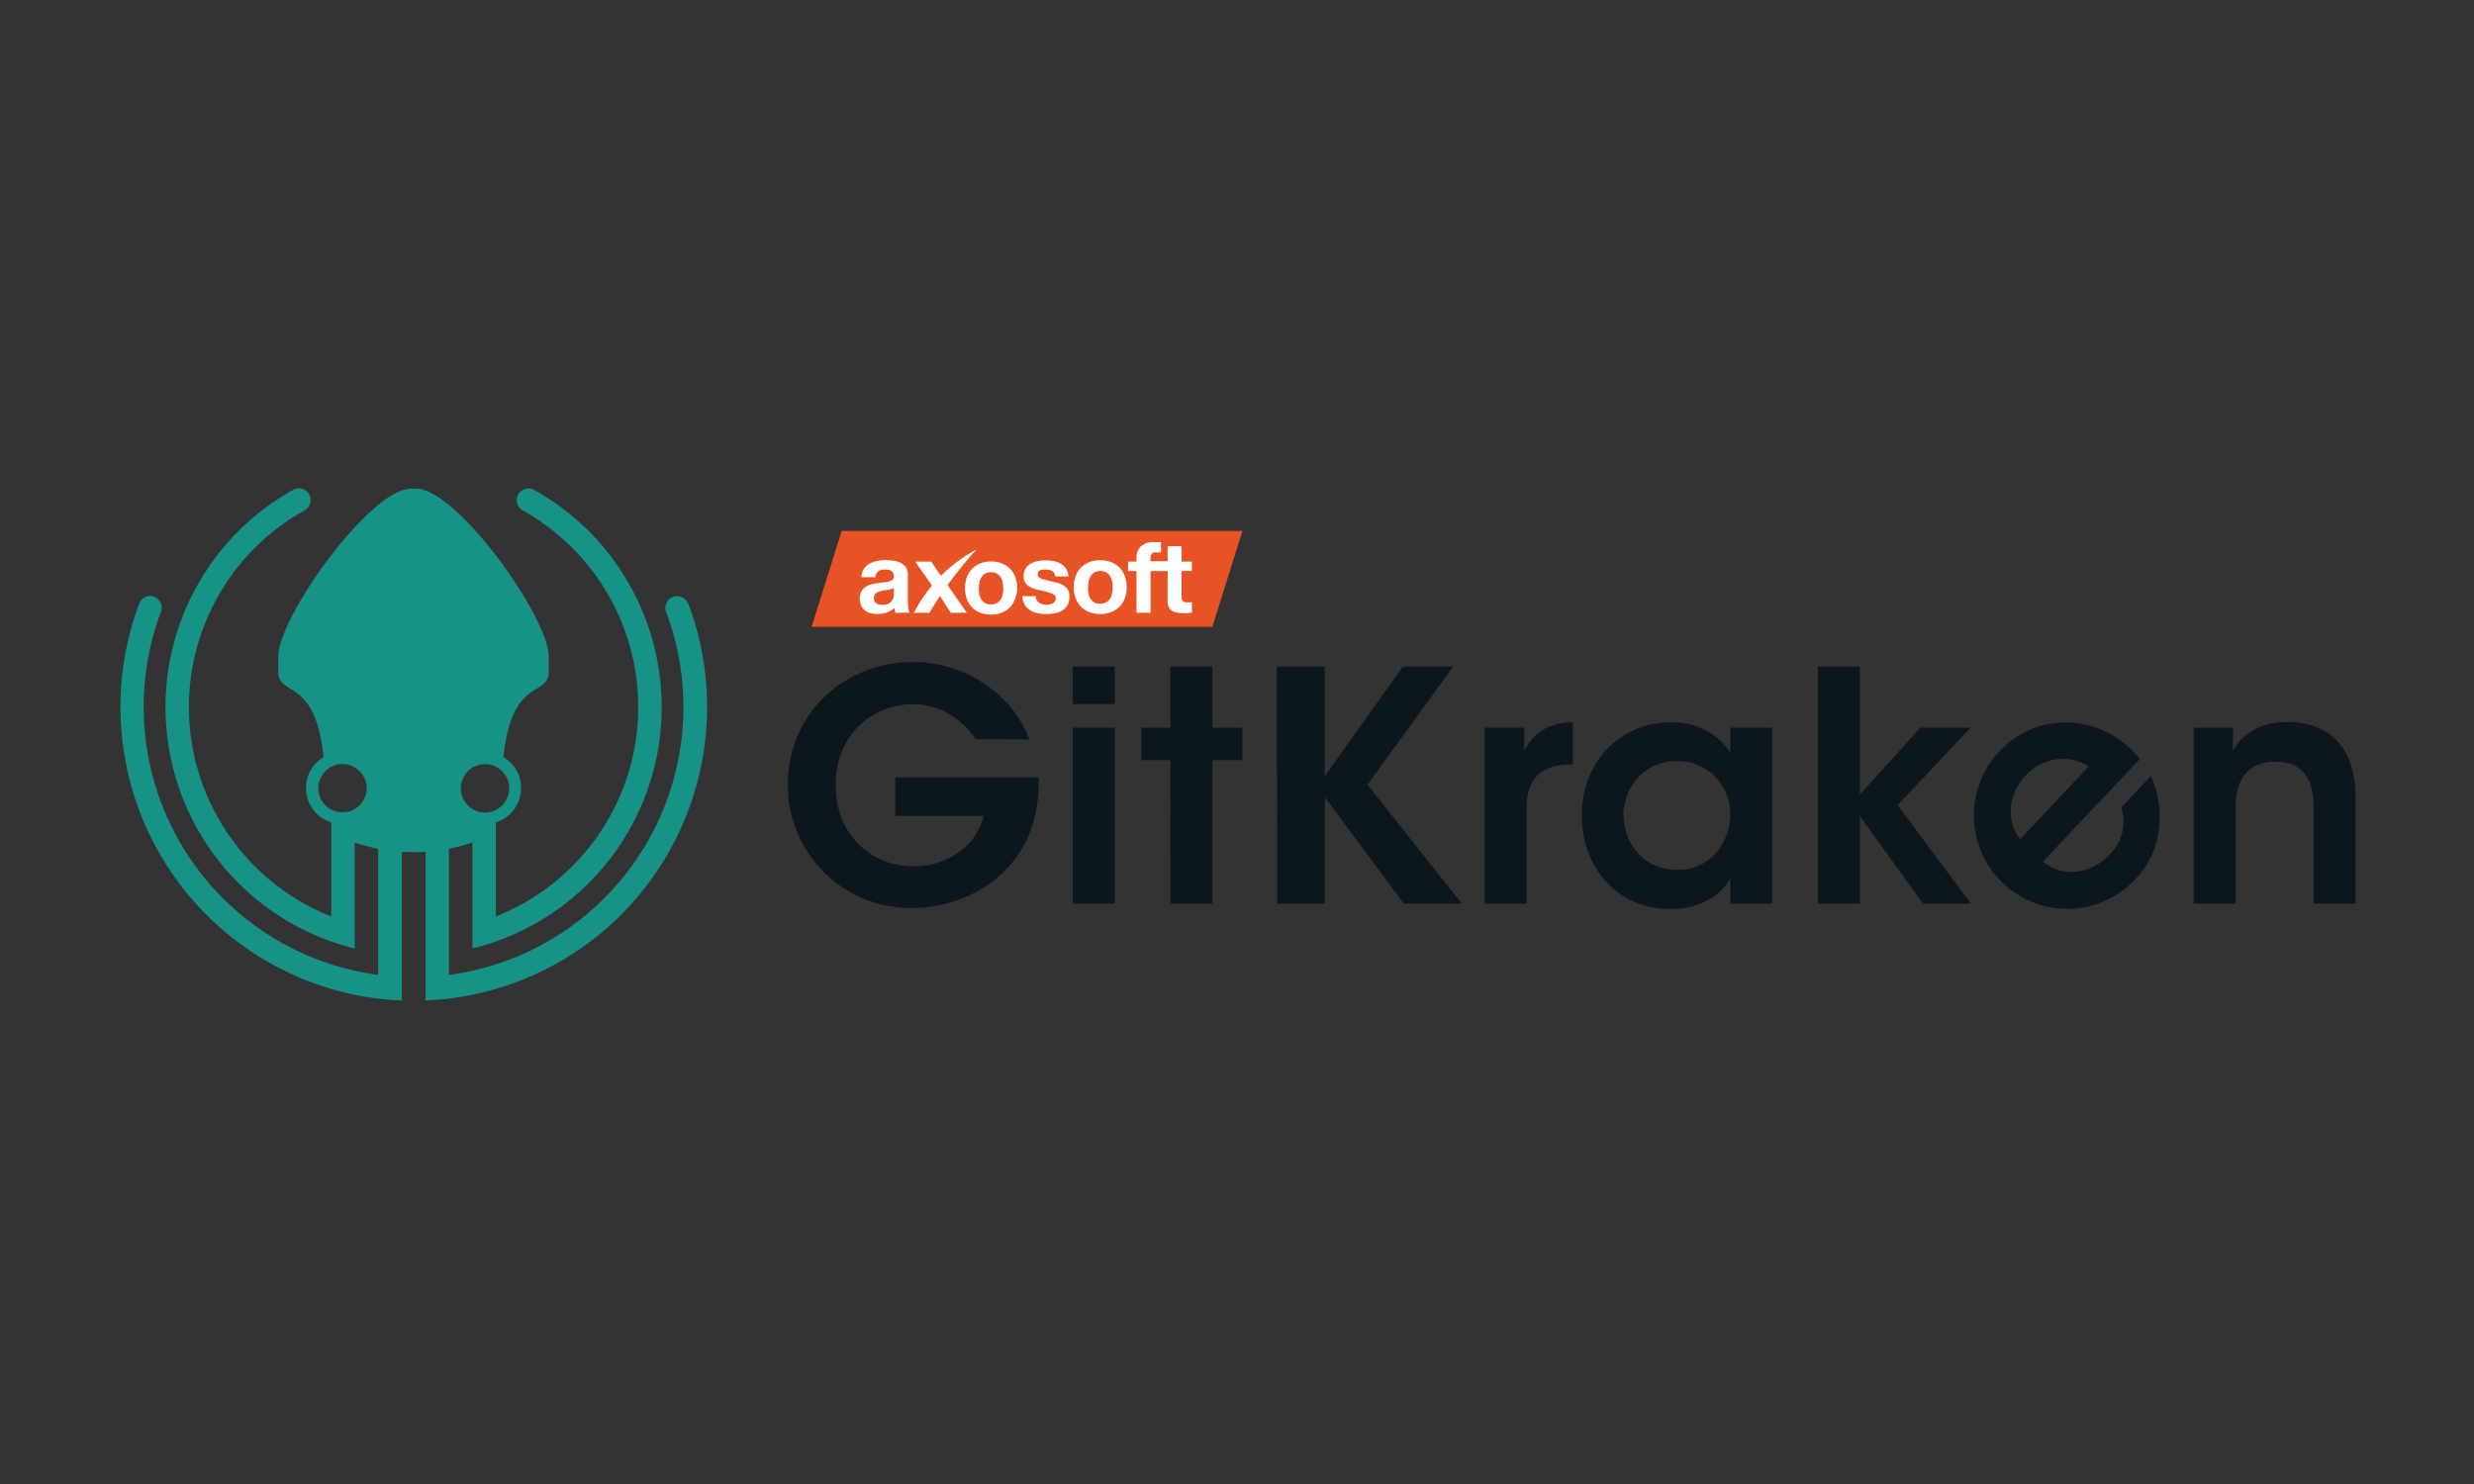 <?xml version="1.0" ?>
<svg xmlns="http://www.w3.org/2000/svg" viewBox="0 0 640 384">
	<rect x="0" y="0" width="640" height="384" fill="#333333" stroke="none"/>
	<g fill-rule="nonzero" fill="none">
		<path d="M252.346 191.297a19.927 19.927 0 0 0-4.552-5.01 18.441 18.441 0 0 0-11.755-4.057c-9.842 0-19.859 7.514-19.859 20.801 0 13.776 10.104 21.127 19.859 21.127a20.151 20.151 0 0 0 12.167-3.757 16.281 16.281 0 0 0 6.253-9.28h-22.86v-9.98h37.079a36.565 36.565 0 0 1-2.74 15.415c-5.714 12.774-18.87 18.397-29.85 18.397a31.702 31.702 0 0 1-22.866-9.183 31.795 31.795 0 0 1-9.41-22.801c0-18.322 14.569-31.66 32.44-31.66 13.755 0 25.985 8.767 30.012 20.038l-13.918-.05zM277.531 172.474h10.843v9.706H277.53v-9.706zm0 15.83h10.843v45.51H277.53v-45.51zM302.767 196.682h-7.503v-8.378h7.503v-15.83h10.855v15.83h7.778v8.378h-7.778v37.132H302.78zM330.33 172.474h12.33v28.428l20.283-28.428h12.98l-22.171 30.582 24.41 30.758h-15.006l-20.446-27.552v27.552h-12.33zM384.04 188.304h10.267v5.973c1.988-4.057 5.702-7.288 12.58-7.376v10.933h-.5c-7.616 0-11.505 3.57-11.505 11.446v24.534H384.04v-45.51zM458.447 233.814h-10.842v-6.55c-2.901 5.297-8.941 7.952-15.32 7.952-14.556 0-23.084-11.358-23.084-24.195 0-14.34 10.342-24.12 23.085-24.12 8.278 0 13.33 4.396 15.319 8.04v-6.637h10.842v45.51zm-38.404-22.542c0 5.635 4.052 13.775 13.756 13.775a12.853 12.853 0 0 0 12.08-7.3 15.546 15.546 0 0 0 1.738-6.375 14.119 14.119 0 0 0-1.25-6.387 13.33 13.33 0 0 0-12.656-8.04c-8.753 0-13.756 7.126-13.756 14.176l.088.15zM470.277 172.474h10.842v33.162l15.645-17.332h12.993l-18.87 20.037 18.957 25.448h-12.393l-16.332-22.63v22.655h-10.842z" fill="#0B161D"/>
		<path d="M528.502 222.943c5.64 4.647 13.018 2.743 17.22-1.828a11.733 11.733 0 0 0 3.002-12.173l7.678-8.127a25.731 25.731 0 0 1 1.988 14.54 22.554 22.554 0 0 1-6.04 12.197c-9.12 9.728-24.388 10.21-34.102 1.077-9.714-9.133-10.196-24.423-1.076-34.151a23.183 23.183 0 0 1 16.708-7.514c7.953-.113 14.556 3.28 19.696 9.405l-25.074 26.574zm11.78-24.545c-3.414-2.655-10.93-3.494-16.32 2.341-5.389 5.836-4.326 13.025-1.35 16.394l17.67-18.735zM567.482 188.304h10.179c0 1.991 0 3.895-.088 6.061 1.989-3.57 6.04-7.514 14.157-7.514 14.806.088 17.62 11.434 17.62 19.474v27.489h-10.83v-24.709c0-6.788-2.238-12.01-9.854-12.01s-10.342 5.222-10.342 11.597v25.122h-10.842v-45.51z" fill="#0B161D"/>
		<path d="M178.013 156.219a3.038 3.038 0 0 0-5.877 1.064c.001.363.065.723.188 1.065a70.006 70.006 0 0 1-5.457 60.543 69.812 69.812 0 0 1-50.73 33.382v-32.648c2.06-.409 4.09-.953 6.077-1.628v27.426c25.691-6.287 44.904-27.708 48.399-53.96 3.495-26.253-9.443-51.966-32.592-64.774a3.037 3.037 0 0 0-3.969 1.28 3.046 3.046 0 0 0 1.043 4.042c19.702 10.91 31.343 32.231 29.882 54.73-1.462 22.498-15.763 42.129-36.71 50.391v-24.32a9.34 9.34 0 0 0 6.528-8.842 9.157 9.157 0 0 0-4.565-8.04c2.176-20.989 11.73-15.453 11.73-22.128v-3.908c0-10.018-23.147-42.667-33.99-43.456h-2c-10.817.814-33.99 33.375-33.99 43.456v3.908c0 6.675 9.554 1.14 11.73 22.128a9.145 9.145 0 0 0-4.552 8.04 9.328 9.328 0 0 0 6.54 8.842v24.32c-20.945-8.265-35.243-27.897-36.702-50.395-1.459-22.499 10.184-43.818 29.887-54.726a3.046 3.046 0 0 0 1.088-4.077 3.037 3.037 0 0 0-4.027-1.245c-23.136 12.818-36.062 38.528-32.565 64.775 3.497 26.247 22.702 47.664 48.385 53.959v-27.426c1.983.675 4.01 1.22 6.065 1.628v32.636a69.837 69.837 0 0 1-50.726-33.386 70.031 70.031 0 0 1-5.473-60.54 3.032 3.032 0 0 0-1.651-3.857 2.935 2.935 0 0 0-1.25-.25 3.052 3.052 0 0 0-2.727 1.99A76.135 76.135 0 0 0 43.8 224.94c13.452 20.33 35.825 32.964 60.158 33.971v-38.496c1.087 0 3.076.087 3.076.087s2 0 3.076-.087v38.459c24.34-.992 46.724-13.622 60.18-33.957a76.098 76.098 0 0 0 7.774-68.735l-.05.038zm-56.974 43.343a6.246 6.246 0 0 1 7.899-.785 6.267 6.267 0 0 1 2.303 7.606 6.25 6.25 0 0 1-12.028-2.413 6.266 6.266 0 0 1 1.826-4.408zm-28.05 8.83a6.246 6.246 0 0 1-6.785 1.324 6.262 6.262 0 0 1-3.857-5.746c0-3.458 2.8-6.261 6.253-6.261a6.257 6.257 0 0 1 6.253 6.261 6.266 6.266 0 0 1-1.864 4.421z" fill="#179287"/>
		<path fill="#FFF" d="M219.581 139.262h93.991v21.089h-93.991z"/>
		<path d="M281.57 153.551c.092.48.27.938.526 1.353.244.399.583.73.988.964a2.96 2.96 0 0 0 1.526.35c.538.021 1.073-.1 1.55-.35a2.84 2.84 0 0 0 1-.964c.246-.42.423-.877.526-1.353a8.202 8.202 0 0 0 0-3.118 4.362 4.362 0 0 0-.525-1.352 2.813 2.813 0 0 0-2.501-1.328 2.96 2.96 0 0 0-1.526.363c-.4.241-.737.571-.988.965a3.76 3.76 0 0 0-.525 1.352c-.1.516-.15 1.04-.15 1.566-.018.52.016 1.04.1 1.552zM253.308 153.714c.094.475.272.929.526 1.34.244.417.593.762 1.013 1.002.464.25.986.371 1.513.35.53.022 1.057-.1 1.525-.35.401-.228.74-.55.988-.94.245-.414.418-.867.513-1.34.2-1.012.2-2.054 0-3.067a3.986 3.986 0 0 0-.513-1.34 2.788 2.788 0 0 0-2.5-1.315 2.948 2.948 0 0 0-1.514.363 2.916 2.916 0 0 0-.963.952 3.76 3.76 0 0 0-.525 1.34 7.913 7.913 0 0 0 0 3.068l-.063-.063zM230.649 152.412a5.97 5.97 0 0 1-.75.188 8.155 8.155 0 0 1-.826.125l-.863.138a5.92 5.92 0 0 0-.813.2c-.247.079-.479.197-.687.35-.2.144-.363.333-.476.552a1.818 1.818 0 0 0-.15.839c-.008.281.052.56.175.814.115.214.283.395.488.526.215.141.458.235.713.275.28.051.565.076.85.075a3.248 3.248 0 0 0 1.663-.363c.353-.209.65-.501.863-.851a2.97 2.97 0 0 0 .35-1.015c.035-.27.056-.542.063-.814v-1.365c-.175.15-.38.261-.6.326z" fill="#E85325"/>
		<path d="M217.73 137.384l-7.778 24.821h103.67l7.778-24.821H217.73zm13.907 21.177a5.855 5.855 0 0 1-.175-.626 5.656 5.656 0 0 1-.088-.664 4.676 4.676 0 0 1-2.05 1.252 8.13 8.13 0 0 1-2.402.35 6.669 6.669 0 0 1-1.763-.225 4.124 4.124 0 0 1-1.426-.713 3.255 3.255 0 0 1-.963-1.253 4.188 4.188 0 0 1-.35-1.766 3.874 3.874 0 0 1 .4-1.853 3.205 3.205 0 0 1 1.026-1.165 4.374 4.374 0 0 1 1.425-.65 15.075 15.075 0 0 1 1.626-.352c.55-.087 1.088-.15 1.613-.2a10.14 10.14 0 0 0 1.413-.225c.347-.087.674-.24.963-.451.246-.217.371-.539.338-.864a1.793 1.793 0 0 0-.2-.927 1.252 1.252 0 0 0-.5-.539 1.974 1.974 0 0 0-.75-.263 6.63 6.63 0 0 0-.901-.062 2.686 2.686 0 0 0-1.688.463 2.055 2.055 0 0 0-.726 1.54h-3.626a4.2 4.2 0 0 1 .638-2.128c.366-.558.86-1.021 1.438-1.353a6.072 6.072 0 0 1 1.95-.739c.722-.14 1.454-.21 2.189-.213.678.003 1.354.05 2.026.138a6.32 6.32 0 0 1 1.863.551c.547.258 1.02.65 1.376 1.14.384.567.573 1.244.538 1.928v6.888c0 .574.033 1.146.1 1.716.033.438.156.864.362 1.252l-3.676.013zm14.33 0l-2.8-4.308a114.96 114.96 0 0 0-2.69 4.233v.075h-4.063a39.065 39.065 0 0 1 4.677-7.038l-4.327-6.2h4.14l2.5 3.682a39.27 39.27 0 0 1 9.217-6.837 101.41 101.41 0 0 0-7.504 9.242l5.003 7.163-4.152-.012zm16.62-3.57a5.907 5.907 0 0 1-3.489 3.57 7.893 7.893 0 0 1-2.788.476 7.78 7.78 0 0 1-2.714-.476 6.064 6.064 0 0 1-2.113-1.378 6.263 6.263 0 0 1-1.363-2.166 8.025 8.025 0 0 1-.476-2.818 8.163 8.163 0 0 1 .476-2.843 5.907 5.907 0 0 1 3.476-3.57 7.256 7.256 0 0 1 2.776-.5c.953-.015 1.9.155 2.789.5.796.308 1.52.777 2.126 1.378a6.088 6.088 0 0 1 1.363 2.18c.332.91.493 1.874.475 2.842a7.75 7.75 0 0 1-.538 2.818v-.012zm13.606 1.503a4.293 4.293 0 0 1-1.338 1.44 5.835 5.835 0 0 1-1.926.752c-.73.14-1.47.212-2.213.213-.756 0-1.51-.075-2.251-.226a5.648 5.648 0 0 1-1.95-.776 4.242 4.242 0 0 1-1.414-1.415 4.538 4.538 0 0 1-.6-2.217h3.451c-.004.353.077.7.238 1.015.158.274.376.51.638.688a2.8 2.8 0 0 0 .875.401 4.059 4.059 0 0 0 1.838.038c.272-.054.534-.152.776-.288.228-.126.424-.301.575-.514.157-.237.236-.517.225-.801 0-.551-.363-.952-1.088-1.253a21.785 21.785 0 0 0-3.026-.826 15.664 15.664 0 0 1-1.55-.413 5.299 5.299 0 0 1-1.339-.64 3.154 3.154 0 0 1-.95-1.001 2.846 2.846 0 0 1-.35-1.478 4.012 4.012 0 0 1 .487-2.091c.333-.52.788-.95 1.326-1.252a5.635 5.635 0 0 1 1.838-.664c.693-.127 1.396-.19 2.1-.188.698-.003 1.393.064 2.077.2.635.127 1.243.36 1.8.69.53.312.983.74 1.326 1.251.37.616.585 1.312.625 2.03h-3.451a1.566 1.566 0 0 0-.8-1.416 3.572 3.572 0 0 0-1.689-.376h-.662a2.61 2.61 0 0 0-.65.163 1.35 1.35 0 0 0-.5.376.965.965 0 0 0-.201.651.99.99 0 0 0 .363.802c.275.221.589.39.925.5.41.135.828.248 1.25.339l1.514.338c.524.115 1.041.257 1.55.426a5 5 0 0 1 1.339.688 2.92 2.92 0 0 1 1.25 2.593 4.338 4.338 0 0 1-.438 2.254v-.013zm14.782-1.69a5.987 5.987 0 0 1-1.376 2.191 6.077 6.077 0 0 1-2.163 1.39 8.38 8.38 0 0 1-5.64 0 6.077 6.077 0 0 1-2.139-1.39 6.188 6.188 0 0 1-1.388-2.191 7.975 7.975 0 0 1-.487-2.868 8.138 8.138 0 0 1 .487-2.88 6.263 6.263 0 0 1 1.388-2.205 6.114 6.114 0 0 1 2.139-1.402 8.192 8.192 0 0 1 5.64 0c.812.308 1.55.786 2.163 1.402a6.038 6.038 0 0 1 1.376 2.205c.335.922.5 1.898.487 2.88.015.978-.15 1.95-.487 2.868zm17.345-7.063h-2.664v6.55c-.061.441.05.89.313 1.252.36.262.809.374 1.25.313h.588c.188 0 .363 0 .538-.075v2.78c-.313 0-.65.075-1.026.1h-1.1c-.536.002-1.07-.036-1.6-.113a3.748 3.748 0 0 1-1.326-.45 2.39 2.39 0 0 1-.913-.952 3.536 3.536 0 0 1-.325-1.616v-7.764h-4.427v10.795H294v-10.795h-2.176v-2.442h2.176v-1.015a3.948 3.948 0 0 1 1.1-2.893 4.423 4.423 0 0 1 3.314-1.127h1.926v2.718c-.444-.056-.89-.085-1.338-.088a1.4 1.4 0 0 0-1.05.35c-.247.336-.363.75-.325 1.165v.79h4.427v-3.87h3.626v3.97h2.664l-.025 2.417z" fill="#E85325"/>
	</g>
</svg>